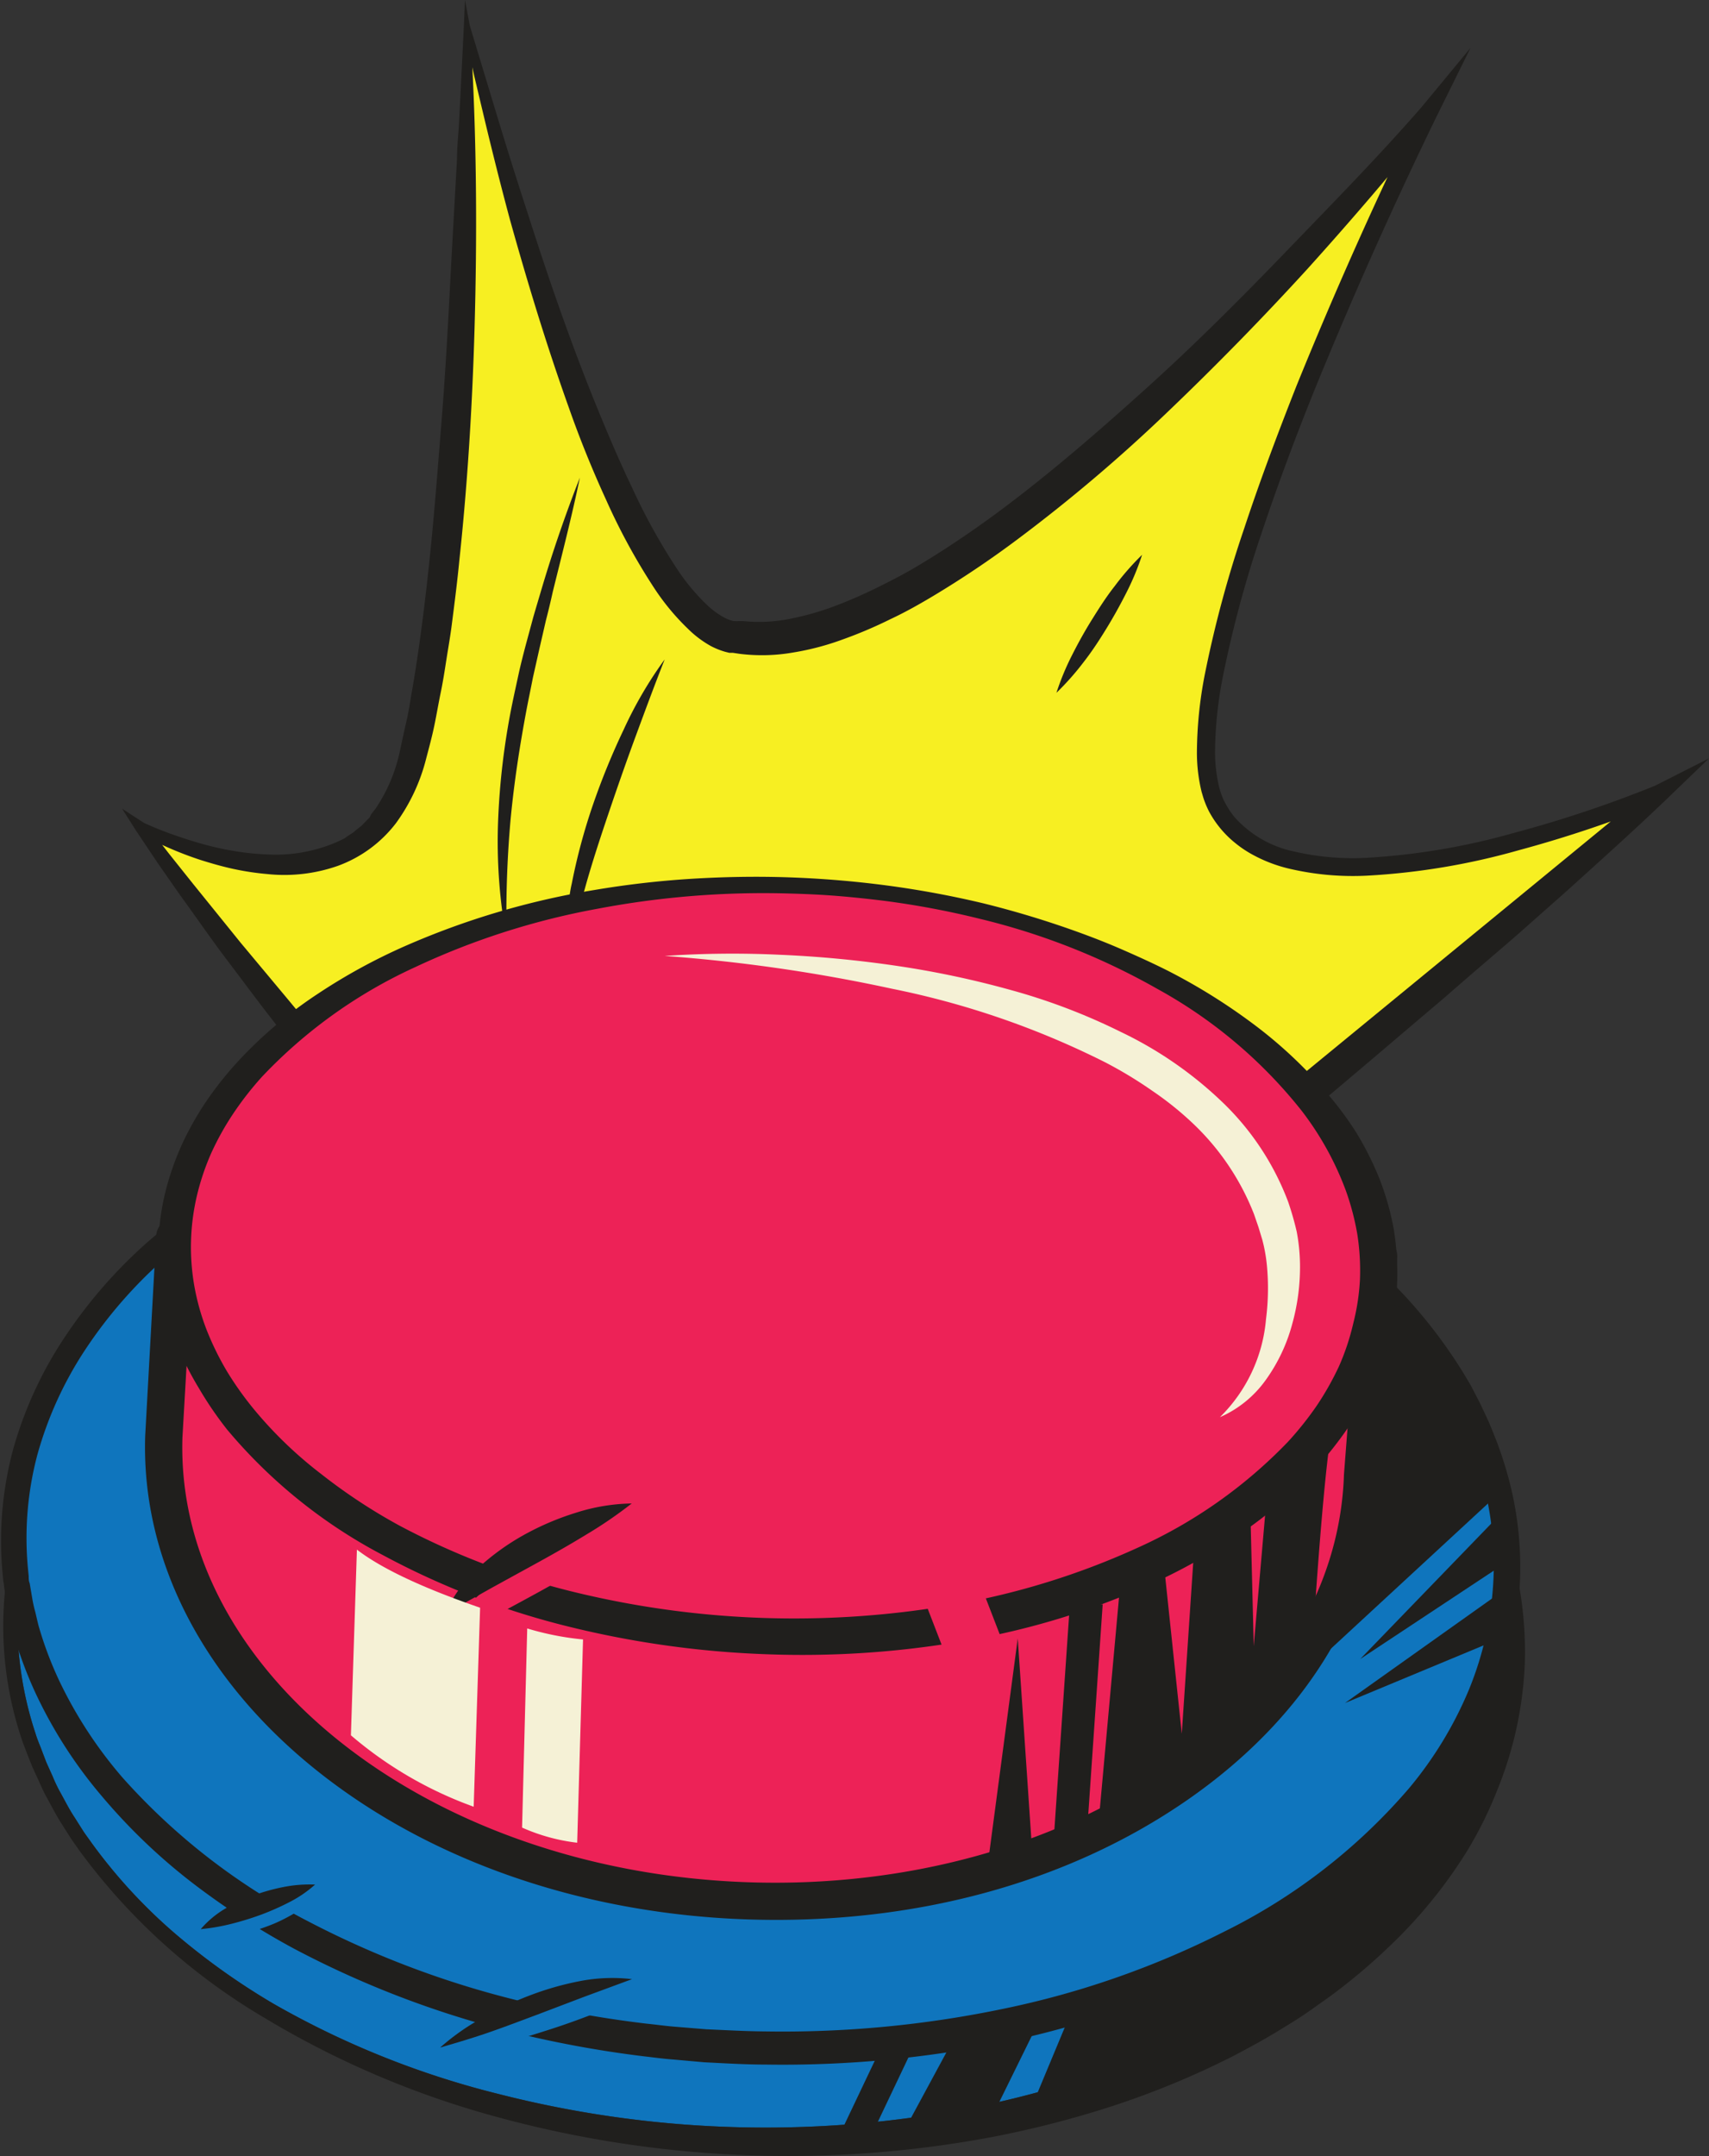 <svg xmlns="http://www.w3.org/2000/svg" viewBox="0 0 119.71 150.93"><rect x="0" y="0" width="119.71" height="150.93" fill="#333333" stroke="none"/><defs><style>.cls-1{fill:#0f75bd;}.cls-2{fill:#201f1d;}.cls-3{fill:#ed2257;}.cls-4{fill:#f7ef22;}.cls-5{fill:#f5f1d6;}</style></defs><g id="Layer_2" data-name="Layer 2"><g id="Layer_2-2" data-name="Layer 2"><path class="cls-1" d="M103.91,116.29a23.67,23.67,0,0,0-1.17-8.05A28.33,28.33,0,0,0,99,100.92,41.75,41.75,0,0,0,86.61,89.73,62.31,62.31,0,0,0,71,83a76.16,76.16,0,0,0-16.87-2.65,75.25,75.25,0,0,0-17.08,1.22A61.68,61.68,0,0,0,20.83,87a48.23,48.23,0,0,0-7.26,4.54,37,37,0,0,0-6.16,5.9c-.22.28-.46.55-.67.83l-.63.87c-.43.56-.78,1.18-1.17,1.78a10.45,10.45,0,0,0-.53.92l-.51.94-.45,1c-.14.33-.31.64-.42,1A24.48,24.48,0,0,0,1.23,113a24.74,24.74,0,0,0,1.26,8.36c.1.34.24.67.37,1l.38,1,.45,1a10.48,10.48,0,0,0,.47,1c.35.62.66,1.26,1.06,1.86l.57.9c.19.3.41.58.61.87a37,37,0,0,0,5.77,6.29,48.22,48.22,0,0,0,7,5A61.64,61.64,0,0,0,35,146.61a75.55,75.55,0,0,0,34,.75,67.89,67.89,0,0,0,8.21-2.29A61.77,61.77,0,0,0,85,141.69,41.68,41.68,0,0,0,98,131.31a27.2,27.2,0,0,0,2.38-3.39,23.8,23.8,0,0,0,1.83-3.68A23.14,23.14,0,0,0,103.91,116.29Z"/><path class="cls-2" d="M105.38,115.75c-.46,14.3-13.92,26.15-32.74,30.84l2.58-6.19,24.67-25.95,5.5,0C105.4,114.91,105.39,115.33,105.38,115.75Z"/><path class="cls-2" d="M106.81,116.38a26.27,26.27,0,0,1-1.93,8.93,27.79,27.79,0,0,1-2,4.08,33.35,33.35,0,0,1-2.62,3.7,34.36,34.36,0,0,1-3.08,3.3,40.93,40.93,0,0,1-3.41,2.91c-.59.46-1.21.88-1.81,1.31s-1.23.84-1.87,1.22c-1.26.8-2.57,1.51-3.88,2.19A59.6,59.6,0,0,1,78,147.41a70.56,70.56,0,0,1-8.55,2.2,77.51,77.51,0,0,1-34.85-1.47,63.94,63.94,0,0,1-16.09-6.89A43.31,43.31,0,0,1,5.54,129.52c-.21-.31-.43-.6-.63-.91l-.59-.93c-.4-.62-.73-1.28-1.09-1.93-.18-.32-.32-.66-.48-1l-.46-1-.4-1c-.12-.34-.27-.68-.37-1a24.89,24.89,0,0,1,.56-17.34c.12-.35.29-.67.43-1l.47-1,.52-1c.18-.32.34-.65.55-1,.39-.62.76-1.26,1.21-1.85l.64-.89c.22-.3.46-.58.69-.87A43.25,43.25,0,0,1,20.26,85.9a64.38,64.38,0,0,1,16.5-5.85,77.56,77.56,0,0,1,34.86.77A63.11,63.11,0,0,1,88,87.48a49.64,49.64,0,0,1,7.24,5.2,39.31,39.31,0,0,1,6.08,6.6,31,31,0,0,1,4.16,8.06A26.39,26.39,0,0,1,106.81,116.38Zm-2.9-.09a23.67,23.67,0,0,0-1.17-8.05A28.33,28.33,0,0,0,99,100.92,41.75,41.75,0,0,0,86.61,89.73,62.31,62.31,0,0,0,71,83a76.16,76.16,0,0,0-16.87-2.65,75.25,75.25,0,0,0-17.08,1.22A61.68,61.68,0,0,0,20.83,87a48.23,48.23,0,0,0-7.26,4.54,37,37,0,0,0-6.16,5.9c-.22.28-.46.55-.67.83l-.63.87c-.43.56-.78,1.18-1.17,1.78a10.45,10.45,0,0,0-.53.92l-.51.94-.45,1c-.14.33-.31.64-.42,1A24.48,24.48,0,0,0,1.23,113a24.74,24.74,0,0,0,1.26,8.36c.1.34.24.67.37,1l.38,1,.45,1a10.48,10.48,0,0,0,.47,1c.35.62.66,1.26,1.06,1.86l.57.9c.19.3.41.58.61.87a37,37,0,0,0,5.77,6.29,48.22,48.22,0,0,0,7,5A61.64,61.64,0,0,0,35,146.61a75.55,75.55,0,0,0,34,.75,67.89,67.89,0,0,0,8.21-2.29A61.77,61.77,0,0,0,85,141.69,41.68,41.68,0,0,0,98,131.31a27.2,27.2,0,0,0,2.38-3.39,23.8,23.8,0,0,0,1.83-3.68A23.14,23.14,0,0,0,103.91,116.29Z"/><path class="cls-1" d="M105.55,110.38c-.61,19.14-24.53,33.9-53.42,33S.32,126.16.93,107s24.53-33.9,53.42-33c15.68.51,29.61,5.53,39,13.08C99.41,92,103.57,98,105,104.54h0A22.72,22.72,0,0,1,105.55,110.38Z"/><path class="cls-2" d="M106.48,110.41a25.33,25.33,0,0,1-1.8,8.55,28.87,28.87,0,0,1-4.45,7.48,43.1,43.1,0,0,1-13.46,10.71,64.19,64.19,0,0,1-16.15,5.76,77.46,77.46,0,0,1-17,1.62c-1.43,0-2.85-.09-4.28-.16l-2.13-.19c-.71-.05-1.42-.15-2.13-.23a77.67,77.67,0,0,1-8.44-1.51,67.5,67.5,0,0,1-16-6,53.12,53.12,0,0,1-7.23-4.68,41,41,0,0,1-6.26-6,32.07,32.07,0,0,1-4.7-7.32,27.93,27.93,0,0,1-1.51-4.1c-.09-.36-.17-.72-.25-1.07s-.18-.71-.23-1.08l-.17-1.08c0-.18-.06-.36-.07-.54l-.05-.55a24.54,24.54,0,0,1,.79-8.7,27.62,27.62,0,0,1,3.68-7.87A34,34,0,0,1,10.28,87a45.65,45.65,0,0,1,7-5,59.79,59.79,0,0,1,15.81-6.4A74.61,74.61,0,0,1,41.43,74a80.6,80.6,0,0,1,8.5-.63c.71,0,1.42,0,2.13,0l2.13,0c.71,0,1.42.06,2.13.1l1.06,0,1.06.09a75.09,75.09,0,0,1,8.44,1.16c.7.15,1.4.26,2.09.43l2.07.49c.69.18,1.37.38,2.06.57s1.37.39,2,.61a61,61,0,0,1,8,3.09,56.93,56.93,0,0,1,7.46,4.19l.89.61c.29.2.59.4.87.62.57.44,1.15.86,1.7,1.31,1.12.9,2.18,1.86,3.21,2.87a34.8,34.8,0,0,1,5.37,6.76c.18.31.38.62.54.94l.52,1c.31.66.63,1.31.9,2a26.88,26.88,0,0,1,1.33,4.16l0,.1v.12h0l0-.22A24.16,24.16,0,0,1,106.48,110.41Zm-1.86-.06a22.51,22.51,0,0,0-.5-5.61l0-.11v-.11h0l0,.23a25,25,0,0,0-1.2-3.89c-.25-.63-.54-1.25-.83-1.87l-.47-.9c-.16-.31-.34-.6-.51-.89a33.2,33.2,0,0,0-5-6.49A40.36,40.36,0,0,0,93,87.92c-.53-.44-1.09-.85-1.63-1.28-.27-.22-.56-.41-.84-.61l-.85-.6a54.76,54.76,0,0,0-7.22-4.13,61.11,61.11,0,0,0-7.76-3.08,65.73,65.73,0,0,0-8.09-2.08A74.41,74.41,0,0,0,58.32,75l-1-.09-1-.06-2.09-.1-2.1,0c-.69,0-1.39,0-2.09,0a75.17,75.17,0,0,0-8.34.66A71,71,0,0,0,33.43,77a57.71,57.71,0,0,0-15.37,6.31,42.85,42.85,0,0,0-6.66,4.91A32.09,32.09,0,0,0,6,94.44a25.89,25.89,0,0,0-3.38,7.39,22.72,22.72,0,0,0-.66,8l.05.51c0,.16,0,.33.07.5l.17,1a8.79,8.79,0,0,0,.22,1c.08.33.15.66.24,1a25.56,25.56,0,0,0,1.43,3.8,30.24,30.24,0,0,0,4.46,6.82,45,45,0,0,0,13,10.05,65.51,65.51,0,0,0,15.54,5.74,75.78,75.78,0,0,0,8.19,1.42c.69.07,1.38.17,2.07.22l2.08.17c1.38.06,2.77.14,4.15.15a75.74,75.74,0,0,0,16.53-1.56,61.74,61.74,0,0,0,15.62-5.44,40.93,40.93,0,0,0,12.9-10,26.87,26.87,0,0,0,4.22-6.94A23.29,23.29,0,0,0,104.62,110.35Z"/><path class="cls-2" d="M105,104.54h0L88.38,119.89l4.93-32.76C99.41,92,103.57,98,105,104.54Z"/><path class="cls-3" d="M12.25,86.57l-.78,14c-.55,17.21,17.8,31.75,41,32.5s42.43-12.6,43-29.8l1.12-15.34Z"/><path class="cls-2" d="M52.42,134.37C40.93,134,30.21,130.32,22.26,124S9.89,109.27,10.17,100.53l.77-14a1.31,1.31,0,0,1,1.35-1.26l84.32,1.37A1.3,1.3,0,0,1,97.87,88l-1.12,15.34c-.28,8.74-5.1,16.79-13.57,22.66S63.91,134.74,52.42,134.37ZM13.51,87.91l-.73,12.71c-.53,16.45,17.29,30.43,39.72,31.15s41.11-12.09,41.64-28.54l1.08-14Z"/><path class="cls-4" d="M22.84,75.2l-13-17.27s15.53,8.33,19-4.89S32.82,11.57,32.7,1.86c5.13,20.59,12.36,41.58,18.62,42.76C67.53,47.68,100,7.93,100,7.93S80.25,47.5,85.29,56.58c5.44,9.81,30.9-1,30.9-1L87.57,79Z"/><path class="cls-2" d="M22.54,75.75c-.57-.68-1.13-1.39-1.7-2.09l-1.67-2.15c-1.12-1.43-2.21-2.91-3.31-4.36s-2.16-3-3.22-4.45l-1.57-2.25c-.51-.76-1-1.5-1.52-2.27l-1-1.57,1.54,1h0c.68.31,1.4.6,2.12.85s1.44.48,2.18.68,1.47.35,2.21.47a18.88,18.88,0,0,0,2.23.21,10.8,10.8,0,0,0,4.26-.67,9,9,0,0,0,1-.44l.43-.29.22-.14.2-.17.4-.32.37-.38.18-.18L26,57l.32-.41A11.38,11.38,0,0,0,28,52.63c.16-.75.32-1.49.49-2.23s.27-1.51.41-2.26c.51-3,.89-6.09,1.21-9.17s.55-6.15.8-9.24.43-6.18.59-9.28.34-6.19.51-9.29c0-.77.08-1.55.13-2.32l.12-2.33.23-4.65L32.57,0l.34,1.8h0l1,3.31,1,3.3q1,3.3,2.07,6.57c1.39,4.36,2.89,8.7,4.59,12.93.86,2.12,1.74,4.22,2.72,6.26A42.32,42.32,0,0,0,47.54,40a14.48,14.48,0,0,0,2.07,2.43,5.73,5.73,0,0,0,1.17.83,3.05,3.05,0,0,0,.59.22l.14,0a1,1,0,0,0,.18,0l.38,0a10.89,10.89,0,0,0,3.11-.13,19.67,19.67,0,0,0,3.13-.86,32.37,32.37,0,0,0,3-1.29c1-.49,2-1,3-1.6,1.93-1.15,3.8-2.42,5.63-3.77,3.64-2.7,7.09-5.7,10.48-8.76s6.62-6.3,9.8-9.6S96.52,11,99.55,7.53h0L103,3.36,100.6,8.21Q96,17.67,92,27.49c-1.31,3.26-2.54,6.56-3.65,9.89a80.16,80.16,0,0,0-2.72,10.13,28.09,28.09,0,0,0-.52,5.14,10.49,10.49,0,0,0,.29,2.46,4.75,4.75,0,0,0,.18.57,3.18,3.18,0,0,0,.24.53,6.09,6.09,0,0,0,.66,1,7.7,7.7,0,0,0,4.17,2.4,18.3,18.3,0,0,0,5.08.44A47.62,47.62,0,0,0,106,58.32,84.12,84.12,0,0,0,115.94,55h0l3.77-1.91-3.12,3c-2.24,2.14-4.54,4.2-6.83,6.27l-3.47,3.07c-1.15,1-2.33,2-3.49,3l-1.75,1.52-1.77,1.5-3.53,3-3.55,3-1.78,1.47-.89.74-.45.37L89,80s-.07.08-.13.07l-.13,0-.17-.1-.12-.08-.13-.1L88,79.51h0l-.19.16-.25,0Zm1-1.83q31.9,2.13,64.09,4.48l-.44.14h0l28.62-23.48.65,1.06h0a86.42,86.42,0,0,1-10.11,3.41A48.57,48.57,0,0,1,95.77,61.3a19.56,19.56,0,0,1-5.43-.48,10.19,10.19,0,0,1-2.62-1,7.74,7.74,0,0,1-1.19-.8,7.19,7.19,0,0,1-1.84-2.21,6.71,6.71,0,0,1-.3-.68c-.09-.23-.15-.46-.22-.69a11.54,11.54,0,0,1-.33-2.78,29.12,29.12,0,0,1,.54-5.38A80.61,80.61,0,0,1,87.15,37c1.11-3.36,2.36-6.68,3.67-10q4-9.85,8.65-19.37l1,.68h0Q99.46,9.7,98.36,11c-.74.89-1.48,1.77-2.23,2.65q-2.25,2.63-4.57,5.2-4.66,5.1-9.68,9.9a112.67,112.67,0,0,1-10.6,9,69.38,69.38,0,0,1-5.81,3.91c-1,.6-2,1.17-3.11,1.69a30.94,30.94,0,0,1-3.29,1.4,18.79,18.79,0,0,1-3.52.93,12.7,12.7,0,0,1-3.75.09l-.47-.07-.25,0-.28-.07a5.31,5.31,0,0,1-1-.4A7.34,7.34,0,0,1,48.17,44a16.41,16.41,0,0,1-2.35-2.84A43.87,43.87,0,0,1,42.46,35Q41,31.82,39.85,28.55c-1.56-4.36-2.9-8.77-4.14-13.21-.6-2.23-1.16-4.46-1.7-6.7l-.8-3.36-.73-3.37h0l.44-.06c.41,6.22.5,12.45.38,18.67S32.84,33,32.18,39.19c-.15,1.55-.35,3.11-.55,4.66-.1.77-.24,1.55-.36,2.32s-.24,1.55-.4,2.32-.29,1.55-.45,2.32-.37,1.54-.57,2.3a13.1,13.1,0,0,1-2.11,4.51,9,9,0,0,1-4.09,3,11.33,11.33,0,0,1-4.91.57,19.14,19.14,0,0,1-2.39-.36c-.78-.17-1.55-.39-2.31-.63A25.08,25.08,0,0,1,9.69,58.3h0l.53-.62,1.64,2.11,1.66,2.08L16.86,66l3.34,4,1.66,2Z"/><path class="cls-2" d="M40.62,33.43c-.56,2.7-1.25,5.37-1.9,8q-.22,1-.48,2l-.46,2-.45,2c-.13.67-.27,1.34-.4,2-.51,2.68-.93,5.38-1.18,8.1a74.93,74.93,0,0,0-.26,8.22,37.56,37.56,0,0,1-.6-8.27,50.85,50.85,0,0,1,1-8.26c.14-.68.29-1.35.43-2s.32-1.35.49-2l.54-2c.19-.66.39-1.32.59-2Q39.11,37.28,40.62,33.43Z"/><path class="cls-2" d="M46.56,46.16c-.7,1.77-1.35,3.53-2,5.29s-1.27,3.53-1.87,5.3S41.5,60.3,41,62.09c-.06.23-.13.45-.2.67l-.18.68c-.06.23-.13.45-.18.68l-.17.68a25.09,25.09,0,0,0-.53,2.77,13.09,13.09,0,0,1-.08-2.87l.06-.71c0-.24.06-.48.09-.71.07-.48.14-1,.24-1.42a41.84,41.84,0,0,1,1.48-5.51,50.4,50.4,0,0,1,2.16-5.28A28.54,28.54,0,0,1,46.56,46.16Z"/><path class="cls-3" d="M96.56,89.61c-.46,14.51-19.64,25.67-42.82,24.93s-42-13.12-41.51-27.63S32.24,61.24,55.42,62,97,75.1,96.56,89.61Z"/><path class="cls-2" d="M97.87,89.65a18.72,18.72,0,0,1-.48,3.64,19.24,19.24,0,0,1-1.18,3.45,21.73,21.73,0,0,1-1.76,3.17,26.69,26.69,0,0,1-2.23,2.83,29.65,29.65,0,0,1-5.37,4.65,40.67,40.67,0,0,1-6.13,3.46,53.59,53.59,0,0,1-13.33,4.05,66.16,66.16,0,0,1-13.84.9,67.61,67.61,0,0,1-13.72-1.93,55.35,55.35,0,0,1-13-5,36.09,36.09,0,0,1-10.91-8.78,25,25,0,0,1-2-2.93A21.4,21.4,0,0,1,12.34,94a19.19,19.19,0,0,1-1-3.49,17.3,17.3,0,0,1,.28-7.21,19.59,19.59,0,0,1,1.22-3.39,21.65,21.65,0,0,1,1.8-3.09,24.55,24.55,0,0,1,2.24-2.74,30.32,30.32,0,0,1,5.37-4.5,40.64,40.64,0,0,1,6.1-3.34A55.25,55.25,0,0,1,41.6,62.31a65.2,65.2,0,0,1,6.83-.79c2.29-.14,4.58-.18,6.87-.1s4.57.27,6.84.57a67.33,67.33,0,0,1,6.75,1.25,66.56,66.56,0,0,1,6.6,2c1.08.39,2.15.81,3.2,1.27s2.11.94,3.14,1.46a41.44,41.44,0,0,1,5.9,3.67,31.44,31.44,0,0,1,5.14,4.79A23.87,23.87,0,0,1,95,79.28a22,22,0,0,1,1.62,3.22,19.18,19.18,0,0,1,1,3.5A19.4,19.4,0,0,1,97.87,89.65Zm-2.61-.08a16.5,16.5,0,0,0-.18-3.14,18.13,18.13,0,0,0-.8-3.06,21.25,21.25,0,0,0-3.11-5.62,33.39,33.39,0,0,0-10.06-8.5,47.91,47.91,0,0,0-12.48-4.93A59.57,59.57,0,0,0,62,63.07c-1.12-.14-2.24-.26-3.36-.35s-2.25-.14-3.38-.17a62.2,62.2,0,0,0-13.42,1.07,52,52,0,0,0-12.77,4.09,34.42,34.42,0,0,0-10.72,7.67,22.49,22.49,0,0,0-2,2.56,19.46,19.46,0,0,0-1.57,2.82,17.18,17.18,0,0,0-1,3,15.72,15.72,0,0,0-.16,6.31,16.51,16.51,0,0,0,.87,3.07,20.24,20.24,0,0,0,1.42,2.88,23,23,0,0,0,1.88,2.64,28.89,28.89,0,0,0,4.71,4.53A39.18,39.18,0,0,0,28,106.81a52.6,52.6,0,0,0,12.42,4.69,65.18,65.18,0,0,0,26.53.81,52.9,52.9,0,0,0,12.65-3.92,33.89,33.89,0,0,0,10.63-7.47,23,23,0,0,0,2-2.51,20.33,20.33,0,0,0,1.56-2.76,16.71,16.71,0,0,0,1-3A15.53,15.53,0,0,0,95.26,89.57Z"/><path class="cls-2" d="M88.82,103.73l-1,11.51-.26-10.43a41.87,41.87,0,0,1-3.85,2.65l-.93,13.91-1.33-12.59c-1.71,1-2.93,1.55-2.93,1.55L77,127.07s-9,3.5.42,0S92,114.2,92,114.2s.8-12.82,1.47-15C93.09,99,90.11,102.57,88.82,103.73Z"/><polygon class="cls-2" points="76.05 129.62 73.74 129.78 74.93 112.47 77.24 112.31 76.05 129.62"/><polygon class="cls-2" points="69.19 130.52 71.29 114.7 72.37 130.63 69.19 130.52"/><path class="cls-2" d="M80,38.84a18.23,18.23,0,0,1-1.1,2.65c-.43.85-.89,1.68-1.38,2.48s-1,1.59-1.6,2.36A19.1,19.1,0,0,1,74,48.5a18.23,18.23,0,0,1,1.1-2.65c.43-.85.89-1.68,1.39-2.48s1-1.59,1.6-2.35A18.27,18.27,0,0,1,80,38.84Z"/><path class="cls-3" d="M31.18,115a9.43,9.43,0,0,1,2.31-3.29,16,16,0,0,1,3.22-2.34,17.76,17.76,0,0,1,3.63-1.52,12.57,12.57,0,0,1,3.93-.6,27.37,27.37,0,0,1-3.19,2.26c-1.08.67-2.16,1.29-3.25,1.89s-2.17,1.18-3.27,1.77S32.39,114.36,31.18,115Z"/><path class="cls-2" d="M31.15,113a9.88,9.88,0,0,1,2.36-3.25,16.86,16.86,0,0,1,3.21-2.31,19.21,19.21,0,0,1,3.62-1.54,13.46,13.46,0,0,1,3.91-.65,30.17,30.17,0,0,1-3.22,2.2c-1.08.66-2.17,1.28-3.26,1.88s-2.17,1.19-3.26,1.79Z"/><rect class="cls-3" x="65.26" y="109.03" width="4.06" height="7.92" transform="translate(-36.2 31.84) rotate(-21.13)"/><polygon class="cls-2" points="106.41 108.78 95.28 116.14 104.56 106.55 106.41 108.78"/><polygon class="cls-2" points="106.17 114.25 94.21 119.22 104.77 111.72 106.17 114.25"/><path class="cls-1" d="M31.65,143.81A19.93,19.93,0,0,1,34.79,142a33.1,33.1,0,0,1,3.34-1.32,29,29,0,0,1,3.47-.92,16,16,0,0,1,3.6-.35c-1.09.55-2.18,1-3.29,1.44s-2.21.84-3.33,1.2-2.25.72-3.4,1A29.4,29.4,0,0,1,31.65,143.81Z"/><path class="cls-2" d="M30.83,143.34a16.12,16.12,0,0,1,3-2.1,22.87,22.87,0,0,1,3.28-1.55,20.89,20.89,0,0,1,3.5-1,11.82,11.82,0,0,1,3.66-.14l-3.36,1.24-3.29,1.25c-1.1.41-2.2.83-3.32,1.22S32,143,30.83,143.34Z"/><path class="cls-1" d="M14.88,135.51a6.49,6.49,0,0,1,1.52-1.18,10.15,10.15,0,0,1,1.67-.78,10,10,0,0,1,1.79-.46,6.46,6.46,0,0,1,1.92-.05,6.76,6.76,0,0,1-1.55,1.12,10.81,10.81,0,0,1-1.67.75,10.5,10.5,0,0,1-1.77.48A7,7,0,0,1,14.88,135.51Z"/><path class="cls-2" d="M14.06,135.05a6.91,6.91,0,0,1,1.72-1.44,11.41,11.41,0,0,1,2-.93,13.65,13.65,0,0,1,2.08-.58,9.39,9.39,0,0,1,2.21-.17,8.43,8.43,0,0,1-1.84,1.25,17.76,17.76,0,0,1-1.95.86,20.65,20.65,0,0,1-2,.62A14.27,14.27,0,0,1,14.06,135.05Z"/><path class="cls-2" d="M67.12,142.83c-.13,0-.25,0-.37,0l-3.4,6.29s5.61-.27,6.43-1.53l2.82-5.73A40.85,40.85,0,0,1,67.12,142.83Z"/><rect class="cls-2" x="57.65" y="145.33" width="7.52" height="2.03" transform="translate(-97.13 138.97) rotate(-64.57)"/><path class="cls-5" d="M46.56,66.92a70.75,70.75,0,0,1,8.11-.08,79.15,79.15,0,0,1,8.11.77,65.19,65.19,0,0,1,8,1.69,42.83,42.83,0,0,1,7.73,2.94A27.17,27.17,0,0,1,85.46,77a18.87,18.87,0,0,1,4.77,7.13,20.87,20.87,0,0,1,.6,2.09,13.18,13.18,0,0,1,.23,2.22,14.9,14.9,0,0,1-.55,4.27,12,12,0,0,1-1.83,3.87,7.75,7.75,0,0,1-3.23,2.63,10.92,10.92,0,0,0,3.23-6.87,17,17,0,0,0,.06-3.77,11,11,0,0,0-.32-1.78l-.27-.89L87.84,85a17.52,17.52,0,0,0-4.13-6.21,22.38,22.38,0,0,0-3-2.43,29.39,29.39,0,0,0-3.31-2,59.16,59.16,0,0,0-14.95-5.15A114.41,114.41,0,0,0,46.56,66.92Z"/><path class="cls-5" d="M25,108.48l-.42,13a27.57,27.57,0,0,0,8.6,5l.45-13.93C32.07,112,27.54,110.44,25,108.48Z"/><path class="cls-5" d="M36.93,114a20.12,20.12,0,0,0,3.91.77L40.43,129a13.25,13.25,0,0,1-3.86-1.06Z"/></g></g></svg>